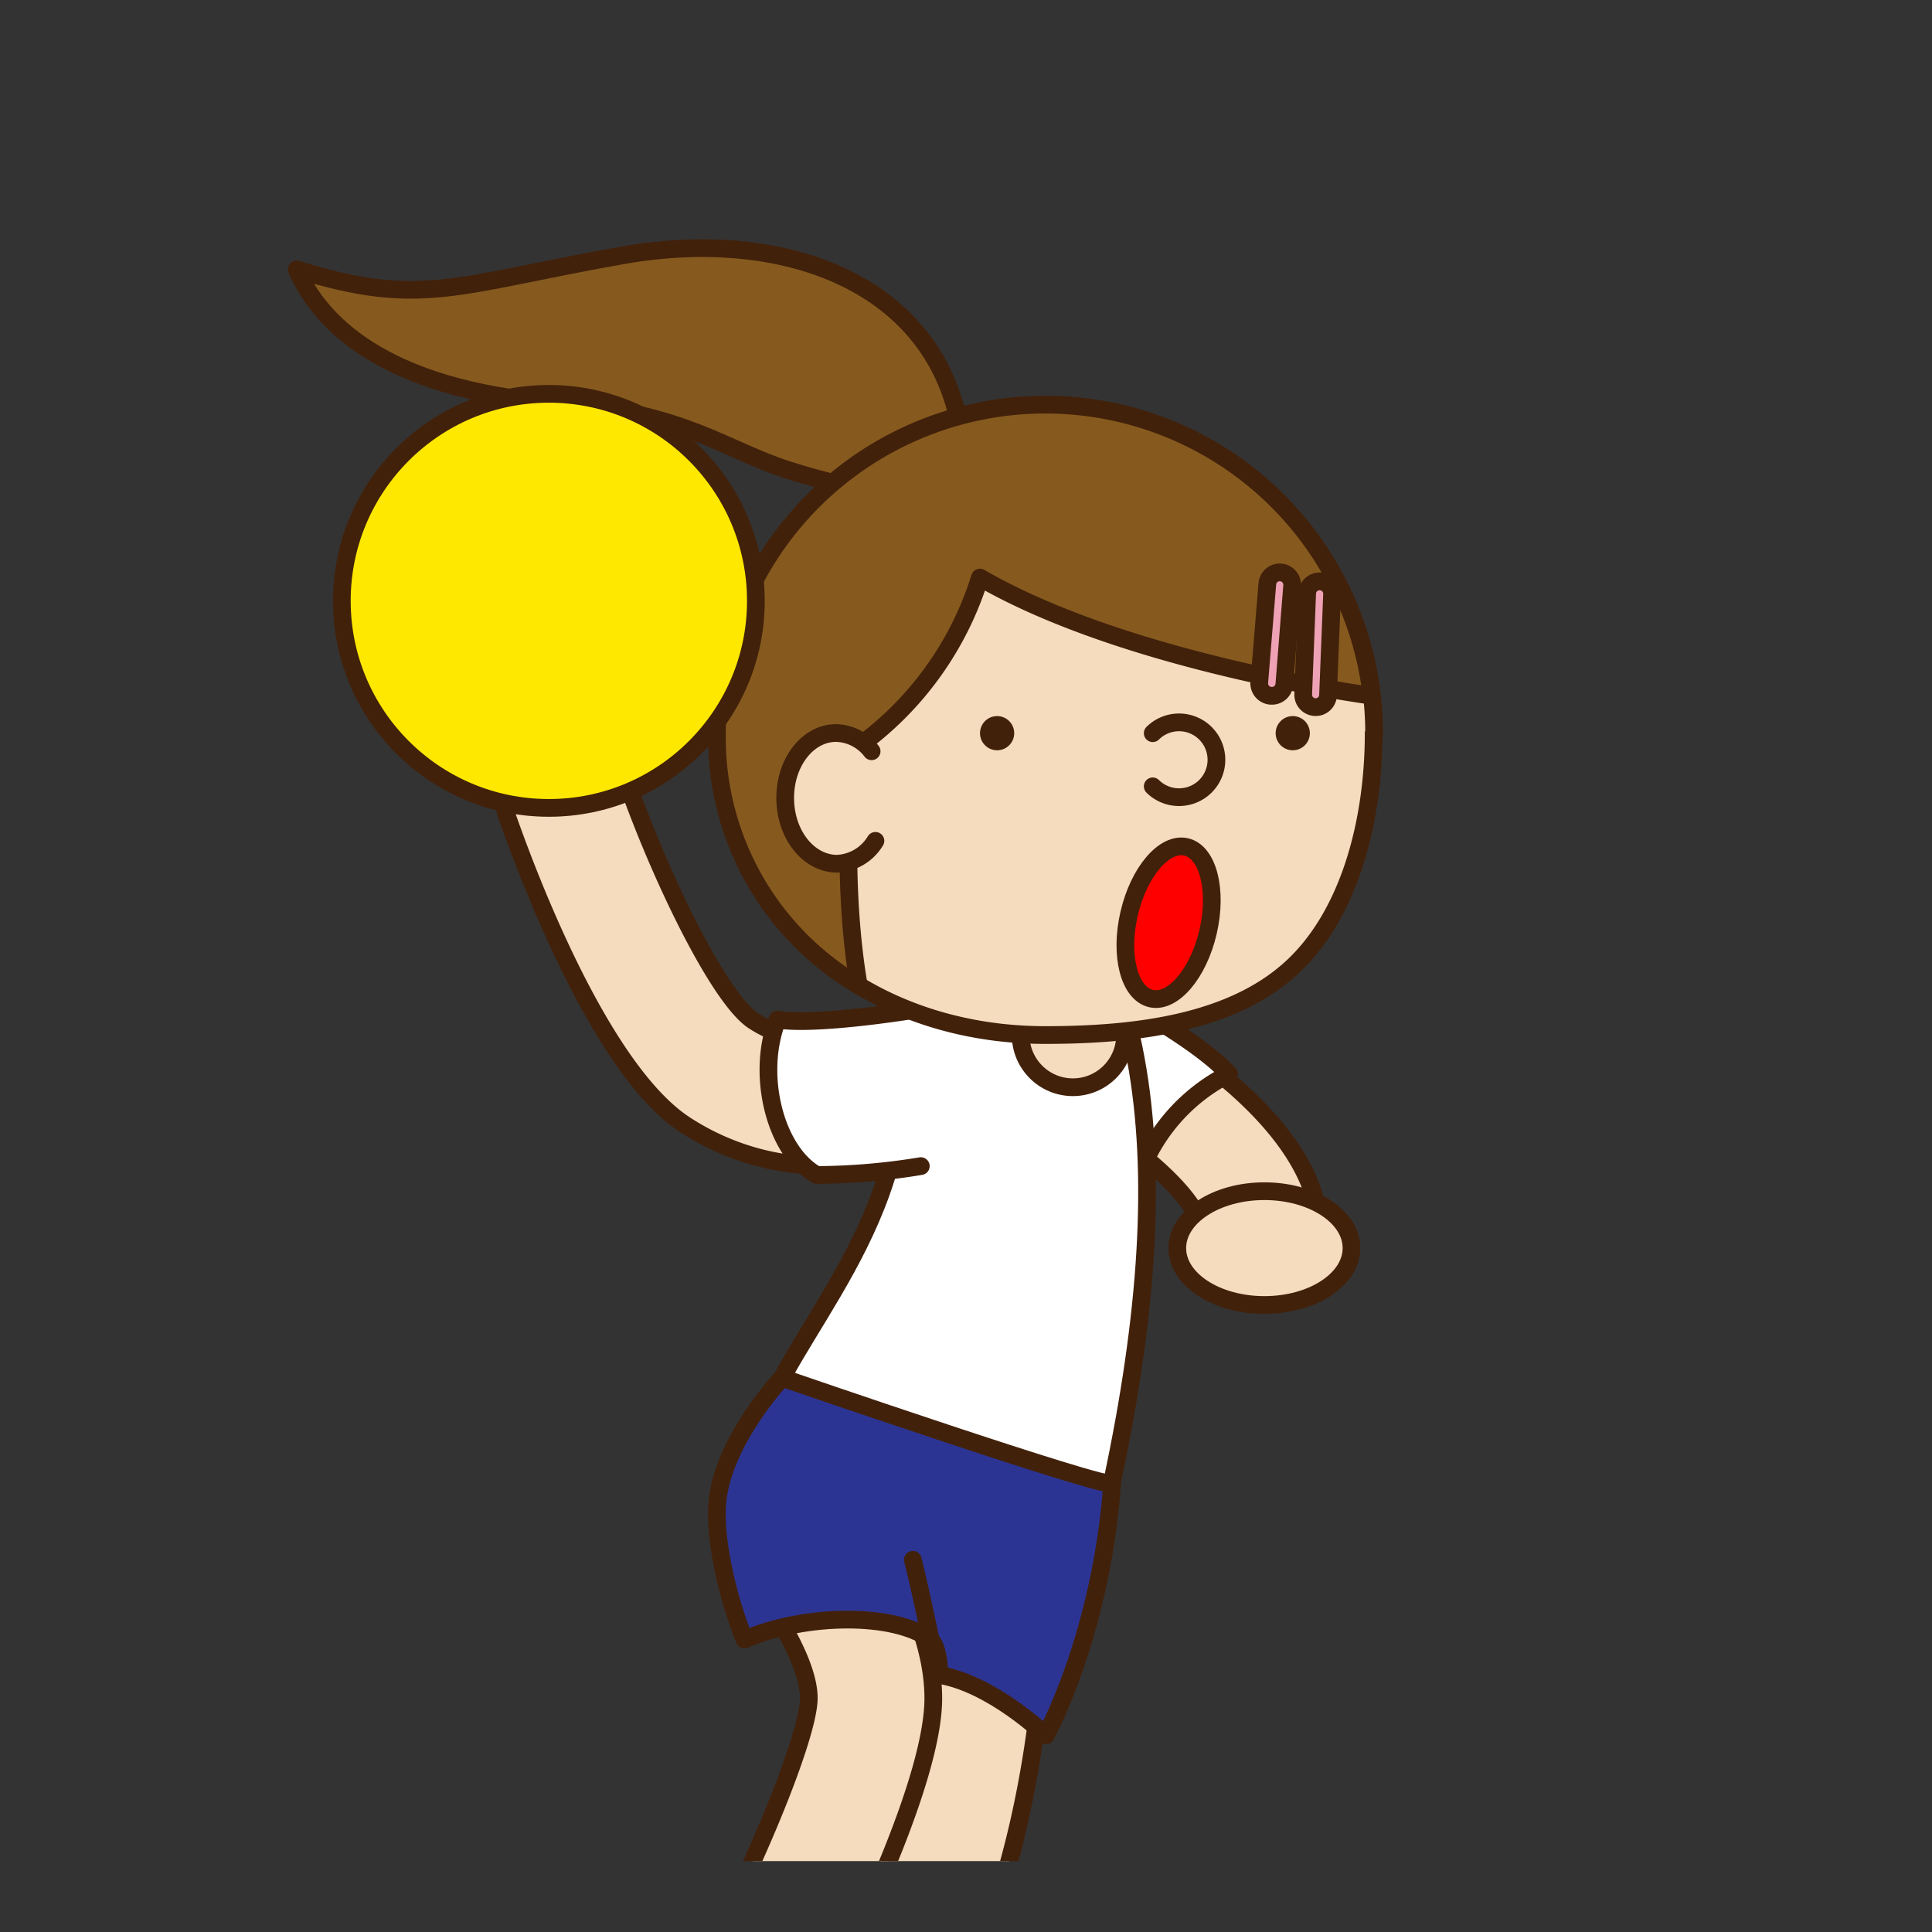 <svg id="レイヤー_1" data-name="レイヤー 1" xmlns="http://www.w3.org/2000/svg" xmlns:xlink="http://www.w3.org/1999/xlink" viewBox="0 0 218 218"><rect x="0" y="0" width="218" height="218" fill="#333333" stroke="none"/><defs><style>.cls-1{fill:none;}.cls-2{clip-path:url(#clip-path);}.cls-3{fill:#5e3819;stroke:#40210d;}.cls-10,.cls-11,.cls-13,.cls-14,.cls-16,.cls-3,.cls-7,.cls-8,.cls-9{stroke-linecap:round;stroke-linejoin:round;}.cls-10,.cls-11,.cls-13,.cls-14,.cls-16,.cls-18,.cls-3,.cls-7,.cls-8,.cls-9{stroke-width:2px;}.cls-4{clip-path:url(#clip-path-2);}.cls-5{fill:#9b7656;}.cls-6{clip-path:url(#clip-path-3);}.cls-7{fill:#865a1e;}.cls-10,.cls-11,.cls-13,.cls-14,.cls-16,.cls-7,.cls-8,.cls-9{stroke:#42210b;}.cls-8{fill:#f5dcbe;}.cls-9{fill:#ccc;}.cls-10,.cls-15{fill:#fff;}.cls-11{fill:#2c3493;}.cls-12{fill:#42210b;}.cls-13{fill:red;}.cls-14{fill:#ffe800;}.cls-16{fill:#efa2b5;}.cls-17{clip-path:url(#clip-path-4);}.cls-18{fill:#ed811b;stroke:#40220f;stroke-miterlimit:10;}</style><clipPath id="clip-path"><rect id="SVGID" class="cls-1" x="-231" y="10" width="200" height="200" rx="10"/></clipPath><clipPath id="clip-path-2"><rect id="SVGID-2" data-name="SVGID" class="cls-1" x="-532.76" y="-58" width="568.77" height="326.6"/></clipPath><clipPath id="clip-path-3"><rect id="SVGID-3" data-name="SVGID" class="cls-1" x="9" y="10" width="200" height="200" rx="10"/></clipPath><clipPath id="clip-path-4"><rect id="SVGID-4" data-name="SVGID" class="cls-1" x="11.39" y="249" width="200" height="200" rx="10"/></clipPath></defs><title>3-3 投</title><g class="cls-2"><path class="cls-3" d="M-15.35,56.21s9-6.42,15.07-5.35,11.16,5.67,11.16,10.81-9,5.85-8.86,8.25,6.2,4.15,6.2,4.15S-3.3,73.75-4.72,70.81-1,66.09-2.23,61.67-15.35,56.21-15.35,56.21Z"/><g class="cls-4"><path class="cls-5" d="M-81.39,154l-.5-1.12-1.65.75L-276,120.73l-.27,0-380.4,66-2.12.37,163.31,347.28.85,1.81L2.12,168.32ZM-198,137.39l47,8-455,145.94-21.51-45.75,429.64-107.83ZM-629,242.6-642.95,213l401.75-83,36.14,6.18Zm484.92-96,55.2,9.44L-568,372.28l-36.64-77.92ZM-276.25,124l26.18,4.48L-644.39,209.9-654,189.54ZM-566.63,375.25-83.1,157.06-6,170.26-493.34,531.11Z"/></g></g><g class="cls-6"><path class="cls-7" d="M108.64,50.59c.63,6.48-8.59,6-19.67,2.46-7.16-2.26-11.76-6.5-25.84-7.55C42.89,44,35.91,36,33.48,30.4c14.05,4.39,18,1.73,36.71-1.58C89.05,25.47,106.89,32.33,108.64,50.59Z"/><path class="cls-8" d="M141.51,143.33a6.63,6.63,0,0,1-6-4.94c-.92-4-8.64-10-13.57-12.73a6,6,0,0,1-2.33-8.48,6.92,6.92,0,0,1,9.12-2.07c2.88,1.61,17.36,10.17,19.82,20.85a6.11,6.11,0,0,1-5.12,7.27A7.18,7.18,0,0,1,141.51,143.33Z"/><path class="cls-8" d="M93,131.54a28.36,28.36,0,0,1-15.81-4.69c-9.91-6.6-18.37-30.17-20-34.82a7,7,0,1,1,13.29-4.55C74.39,98.78,81.12,112.6,85,115.17a14.53,14.53,0,0,0,11.17,2,7,7,0,0,1,4.28,13.38A25.35,25.35,0,0,1,93,131.54Z"/><path class="cls-8" d="M91.26,243.58a7,7,0,0,1-4.57-12.36C103.32,217,103.9,182.74,103.9,182.4a7,7,0,0,1,14,.14c0,1.66-.63,41-22.13,59.36A7,7,0,0,1,91.26,243.58Z"/><path class="cls-8" d="M87.74,227.43a7,7,0,0,1-6.26-10.2c4.7-9.29,9.78-21.73,9.78-25.63,0-4.07-4.18-10.42-6.09-12.69a7,7,0,0,1,10.77-9c1,1.14,9.37,11.47,9.37,21.72,0,9-8.65,26.74-11.3,32A7,7,0,0,1,87.74,227.43Z"/><path class="cls-9" d="M93.19,227.2a17.25,17.25,0,0,1,.92-5.63c-5.21.48-10.48-.7-12.19-5.32a49.59,49.59,0,0,1-3.21,4c-2.53,2.65-.49,9.12,4.35,10.25-.77,4.75,4.32,10.25,8.19,10.58a7,7,0,0,0,1.94-13.86Z"/><path class="cls-10" d="M95,225.67a17.64,17.64,0,0,1,.92-5.64c-5.21.49-10.9-1.65-12.62-6.26,0,0-1,1.74-2.77,4.93S80,227.82,84.88,229c-.76,4.75,4.33,10.24,8.19,10.58A7,7,0,0,0,95,225.67Z"/><path class="cls-10" d="M121.46,110.12s12.6,6.12,17.21,11.07a20.75,20.75,0,0,0-10.89,14c-5.44-3.69-13-7.72-13-7.72Z"/><path class="cls-10" d="M112.68,90.46c18.26,16.68,20.72,43.37,11.59,82.18-15.1-1.23-31.26-7-37.93-13.17,4.39-11.12,18.88-24.52,14.75-45.66C98.11,98.53,104.77,83.22,112.68,90.46Z"/><path class="cls-10" d="M102.85,114s-10.7,1.75-15.13,1.05c-2.43,6.15-.3,14.87,4.43,17.53a73.54,73.54,0,0,0,11.75-1"/><path class="cls-11" d="M88.25,155.47S81.92,162.14,81,169c-.55,4.12,1,11,3,16,7-3,17-3,21,0,1,1,1,4,1,4,6,1,12,6.82,12,6.82s6.23-11.24,7.5-28.45C125.38,168.25,88.25,155.47,88.25,155.47Z"/><circle class="cls-8" cx="121.06" cy="116.79" r="5.89"/><path class="cls-8" d="M155,82.73c0,10.06-2.79,20.57-9.3,26.51-6.73,6.15-17.35,7.55-27.75,7.55-20.46,0-37-13.6-37-34.06a37,37,0,1,1,74.1,0Z"/><path class="cls-8" d="M130.07,82.73a4.22,4.22,0,1,1,0,6"/><circle class="cls-12" cx="112.51" cy="82.73" r="1.93"/><circle class="cls-12" cx="145.87" cy="82.73" r="1.93"/><ellipse class="cls-13" cx="131.85" cy="104.11" rx="8.78" ry="4.57" transform="translate(0.63 209.01) rotate(-76.93)"/><path class="cls-7" d="M96.24,84.66a37.06,37.06,0,0,0,14.33-19.49c16.66,9.65,44.09,13.32,44.19,13.33A37.05,37.05,0,0,0,80.9,82.73a32.38,32.38,0,0,0,16,28.47C94.72,98.48,96.24,84.66,96.24,84.66Z"/><circle class="cls-14" cx="61.93" cy="67.8" r="23.36"/><path class="cls-8" d="M98.78,94.88a5.33,5.33,0,0,1-4.32,2.58c-3.19,0-5.81-3.23-5.86-7.31s2.5-7.4,5.69-7.44a5.2,5.2,0,0,1,4.06,2.06"/><ellipse class="cls-8" cx="142.67" cy="140.83" rx="9.83" ry="6.42"/><line class="cls-15" x1="137.27" y1="63.59" x2="135.44" y2="74.6"/><path class="cls-16" d="M143.62,78.51h-.24A1.41,1.41,0,0,1,142.09,77L143,65.88a1.4,1.4,0,1,1,2.8.22l-.88,11.13A1.4,1.4,0,0,1,143.62,78.51Z"/><line class="cls-15" x1="141.69" y1="76.09" x2="142.67" y2="64.64"/><path class="cls-16" d="M148.52,79.79h-.12a1.4,1.4,0,0,1-1.35-1.46l.45-11.48a1.41,1.41,0,0,1,2.81.11l-.46,11.49A1.39,1.39,0,0,1,148.52,79.79Z"/><path class="cls-11" d="M105,185s-1-5-2-9"/></g><g class="cls-17"><path class="cls-18" d="M106.3,512.37a5,5,0,0,1-5-4.94L97.63,221.1a5,5,0,0,1,4.94-5.07h.06a5,5,0,0,1,5,4.94L111.3,507.3a5,5,0,0,1-4.94,5.07Z"/></g></svg>